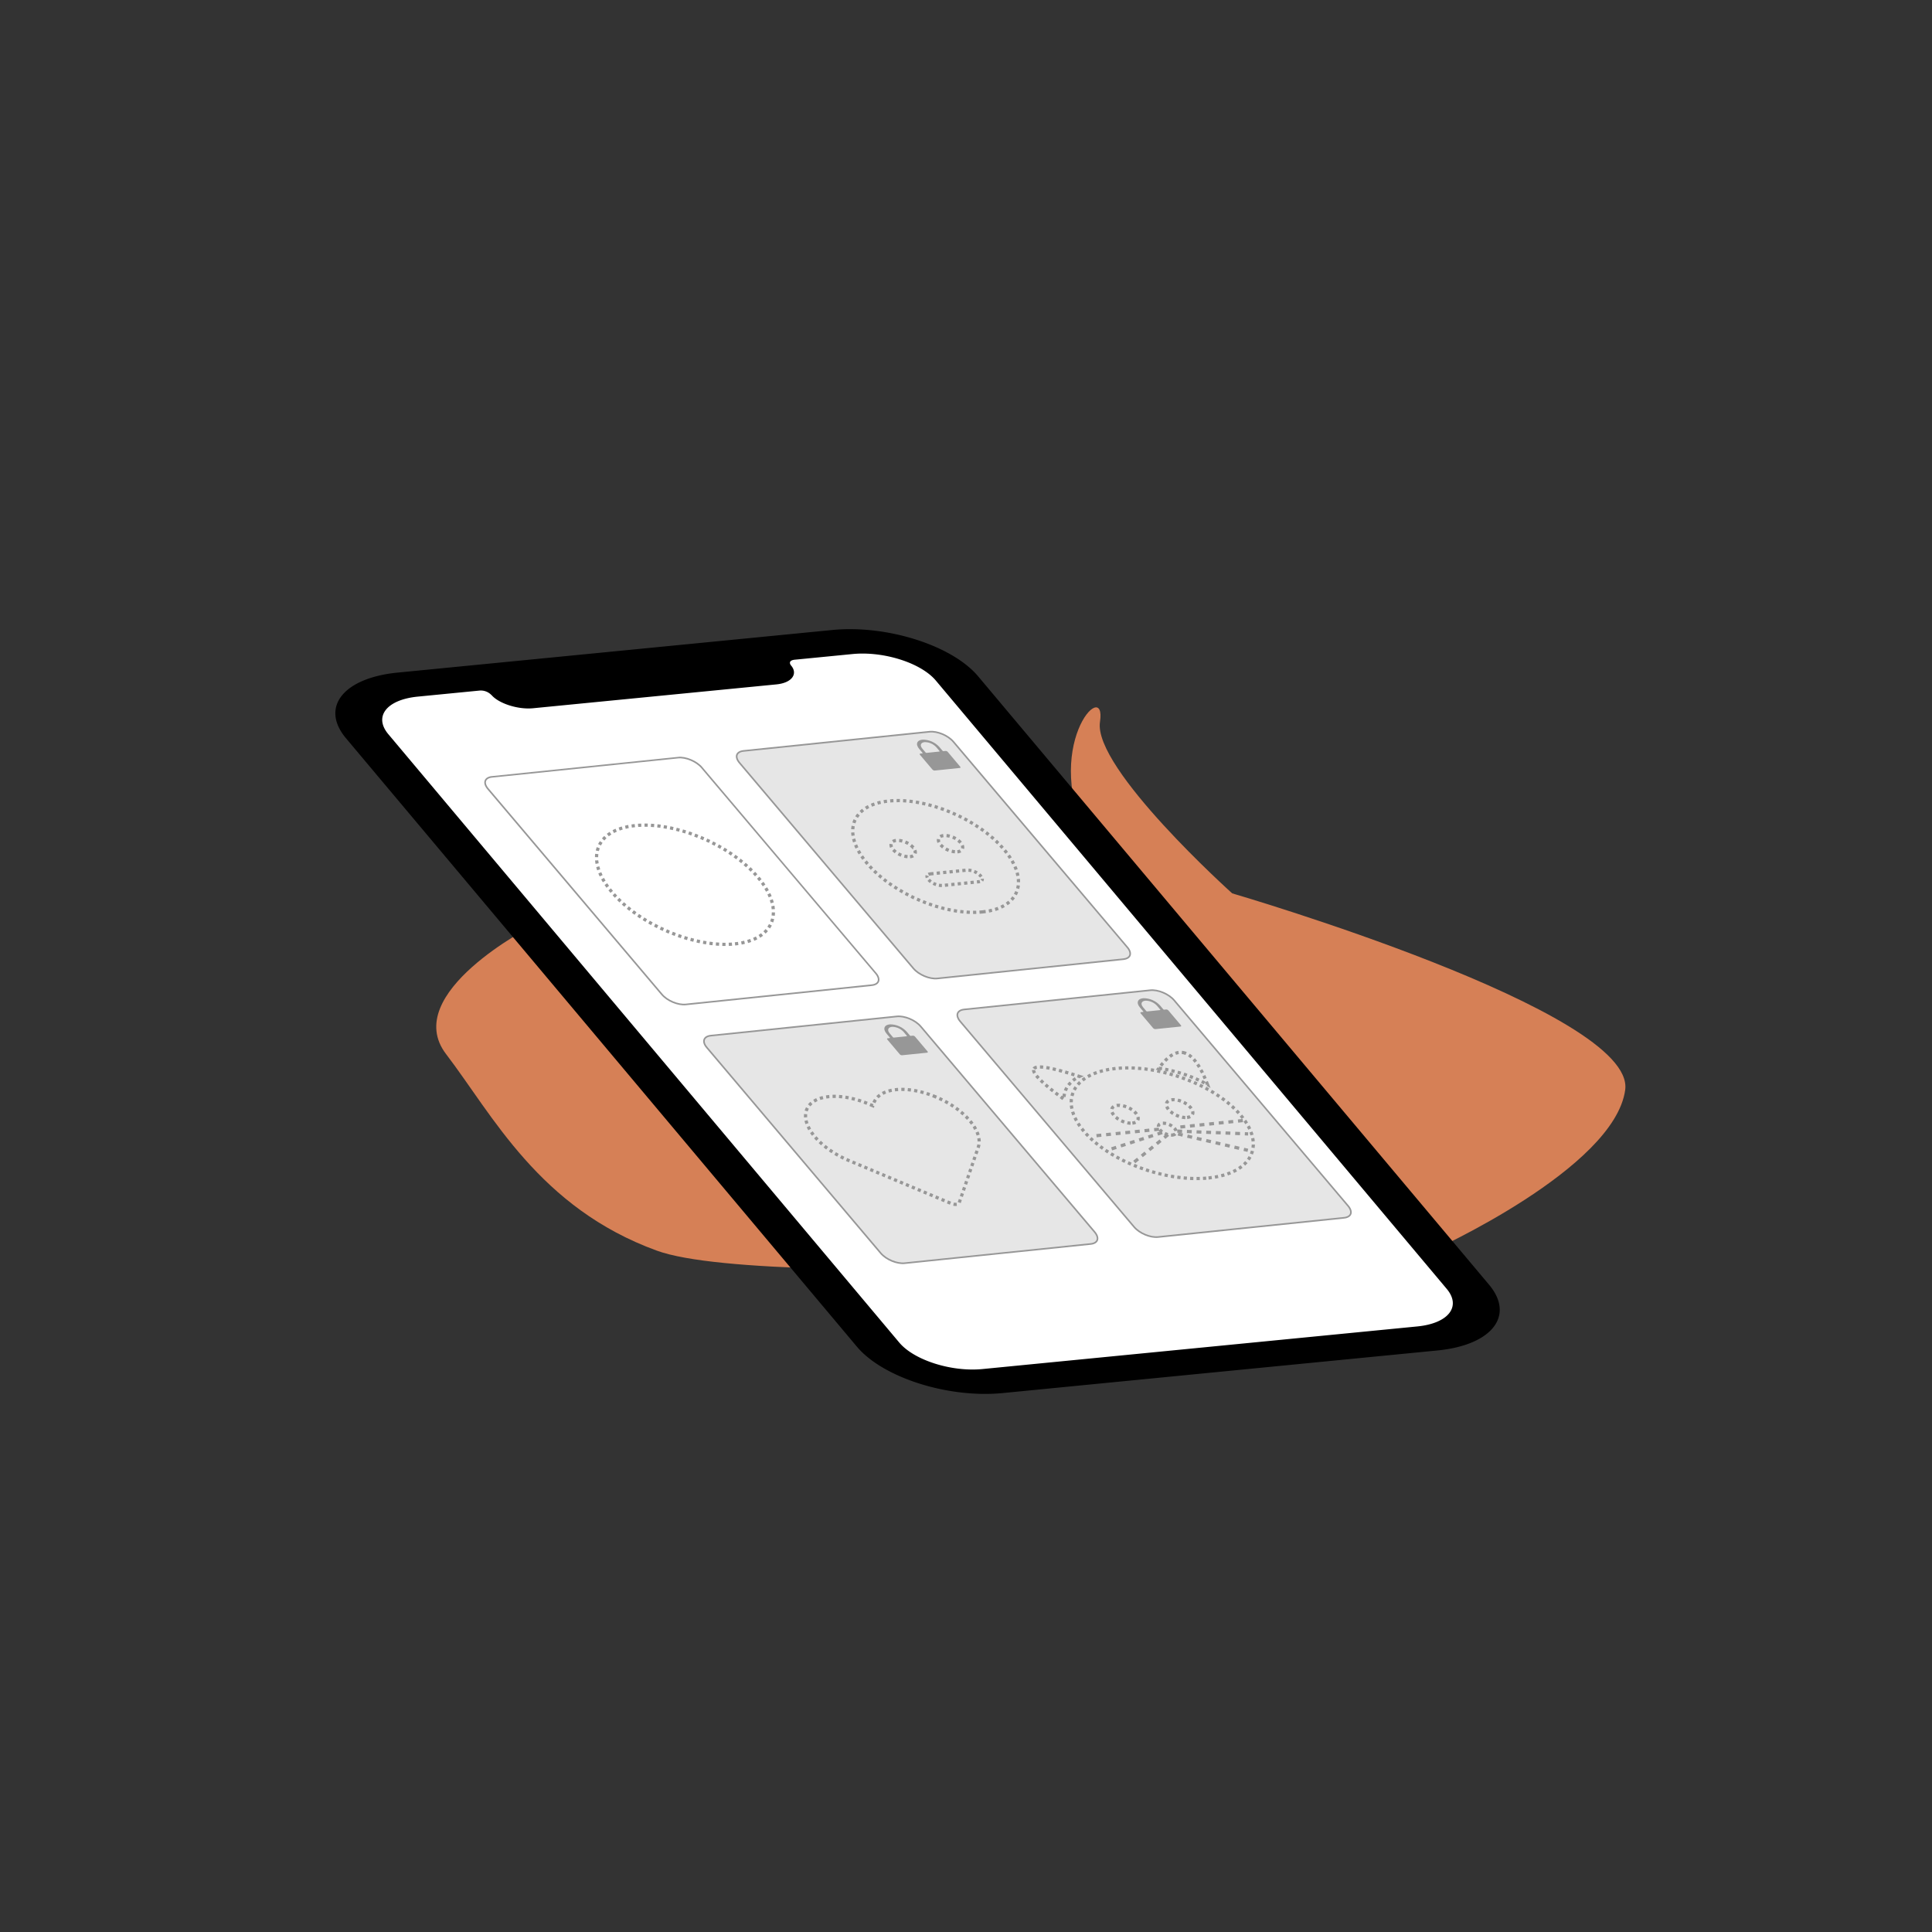 <svg viewBox="0 0 1200 1200" xmlns="http://www.w3.org/2000/svg" xmlns:xlink="http://www.w3.org/1999/xlink"><rect x="0" y="0" width="1200" height="1200" fill="#333333" stroke="none"/><clipPath id="a"><path clip-rule="evenodd" d="m461.42 465.44c-5.32.55-6.67 4.49-3 8.8l108 127.65c3.65 4.31 10.91 7.36 16.23 6.81l115.49-11.93c5.32-.55 6.67-4.49 3-8.8l-108-127.65c-3.65-4.31-10.91-7.36-16.23-6.81zm.78.92 115.49-11.93c4.69-.48 11.1 2.21 14.32 6l107.99 127.66c3.22 3.8 2 7.28-2.67 7.76l-115.49 11.93c-4.69.48-11.1-2.21-14.32-6l-108-127.65c-3.2-3.81-2.01-7.28 2.68-7.77zm-48.58-16 180-18.59 152.27 180-180 18.59z"/></clipPath><clipPath id="b"><path clip-rule="evenodd" d="m461.81 465.9 115.49-11.9c5-.52 11.84 2.35 15.27 6.41l107.99 127.59c3.43 4.06 2.16 7.77-2.84 8.28l-115.49 11.96c-5 .52-11.84-2.35-15.27-6.41l-107.96-127.65c-3.46-4.05-2.19-7.76 2.81-8.28z"/></clipPath><clipPath id="c"><path d="m573.17 609.18 133.6-13.8-120.41-142.34-133.61 13.8z"/></clipPath><clipPath id="d"><path clip-rule="evenodd" d="m441.13 642.29c-5.32.55-6.67 4.49-3 8.8l108 127.65c3.65 4.31 10.91 7.36 16.23 6.81l115.49-11.93c5.32-.55 6.67-4.49 3-8.8l-108-127.65c-3.65-4.31-10.91-7.36-16.23-6.81zm.78.92 115.49-11.93c4.69-.48 11.1 2.21 14.32 6l108 127.65c3.22 3.8 2 7.28-2.67 7.76l-115.5 11.94c-4.69.48-11.1-2.21-14.32-6l-107.99-127.63c-3.24-3.84-2.02-7.31 2.67-7.8zm-48.58-16 180-18.59 152.27 180-180 18.59z"/></clipPath><clipPath id="e"><path clip-rule="evenodd" d="m441.52 642.74 115.48-11.92c5-.52 11.84 2.35 15.27 6.41l108 127.65c3.43 4.06 2.16 7.77-2.84 8.28l-115.49 11.93c-5 .52-11.84-2.35-15.27-6.41l-107.99-127.68c-3.44-4-2.16-7.74 2.84-8.26z"/></clipPath><clipPath id="f"><path d="m552.88 786.02 133.6-13.8-120.41-142.34-133.61 13.8z"/></clipPath><clipPath id="g"><path clip-rule="evenodd" d="m598.51 626c-5.32.55-6.67 4.49-3 8.8l108 127.65c3.65 4.31 10.91 7.36 16.23 6.81l115.49-11.93c5.32-.55 6.67-4.49 3-8.8l-108-127.65c-3.65-4.31-10.91-7.36-16.23-6.81zm.78.92 115.49-11.92c4.69-.48 11.1 2.21 14.32 6l108 127.65c3.22 3.8 2 7.28-2.67 7.76l-115.5 11.96c-4.69.48-11.1-2.21-14.32-6l-108-127.65c-3.21-3.81-2.01-7.28 2.68-7.72zm-48.59-15.92 180-18.59 152.3 179.99-180 18.6z"/></clipPath><clipPath id="h"><path clip-rule="evenodd" d="m598.9 626.49 115.49-11.93c5-.52 11.84 2.35 15.27 6.41l108 127.65c3.43 4.06 2.16 7.77-2.84 8.28l-115.5 11.93c-5 .52-11.84-2.35-15.27-6.41l-108-127.65c-3.43-4.05-2.15-7.77 2.85-8.28z"/></clipPath><clipPath id="i"><path d="m710.26 769.77 133.6-13.8-120.41-142.34-133.61 13.8z"/></clipPath><clipPath id="j"><path clip-rule="evenodd" d="m305.17 481.58c-5.32.55-6.67 4.49-3 8.8l107.97 127.62c3.65 4.31 10.91 7.36 16.23 6.81l115.49-11.93c5.32-.55 6.67-4.49 3-8.8l-108-127.65c-3.65-4.31-10.91-7.36-16.23-6.81zm.78.92 115.49-11.93c4.69-.48 11.1 2.21 14.32 6l108 127.65c3.22 3.8 2 7.28-2.67 7.76l-115.5 11.94c-4.69.48-11.1-2.21-14.32-6l-108-127.65c-3.2-3.81-2.01-7.27 2.73-7.77zm-48.58-16 180-18.59 152.27 180-180 18.59z"/></clipPath><clipPath id="k"><path clip-rule="evenodd" d="m305.56 482 115.49-11.93c5-.52 11.84 2.35 15.27 6.41l108 127.65c3.43 4.06 2.16 7.77-2.84 8.28l-115.48 11.97c-5 .52-11.84-2.35-15.27-6.41l-108-127.65c-3.44-4.06-2.17-7.77 2.83-8.32z"/></clipPath><clipPath id="l"><path d="m416.92 625.31 133.61-13.79-120.42-142.34-133.61 13.79z"/></clipPath><clipPath id="m"><path d="m572.85 464.94c-1.68-2-1-3.8 1.57-4a9.75 9.75 0 0 1 7.14 3.17l2 2.4c.11.13.09.27-.1.29l-8 .83a.7.7 0 0 1 -.54-.23l-2.12-2.51zm14.38 1.49-1.24.13a.7.7 0 0 1 -.54-.23l-2-2.38a14 14 0 0 0 -10.36-4.55c-3.62.26-4.61 2.86-2.18 5.73l2.12 2.51c.11.13.09.27-.1.29l-1.24.13c-.48 0-.6.4-.27.79l7.73 9.14a1.87 1.87 0 0 0 1.45.61l15.54-1.6c.48 0 .6-.4.27-.79l-7.76-9.21a1.76 1.76 0 0 0 -1.42-.57z"/></clipPath><clipPath id="n"><path d="m552.56 641.78c-1.68-2-1-3.8 1.57-4a9.75 9.75 0 0 1 7.14 3.17l2 2.4c.11.13.09.27-.1.29l-8 .83a.7.7 0 0 1 -.54-.23l-2.12-2.51zm14.38 1.49-1.24.13a.7.7 0 0 1 -.54-.23l-2-2.38a14 14 0 0 0 -10.36-4.55c-3.62.26-4.61 2.86-2.18 5.73l2.12 2.51c.11.13.09.27-.1.29l-1.24.13c-.48 0-.6.4-.27.79l7.73 9.14a1.87 1.87 0 0 0 1.45.61l15.54-1.6c.48 0 .6-.4.27-.79l-7.76-9.17a1.76 1.76 0 0 0 -1.42-.61z"/></clipPath><clipPath id="o"><path d="m709.94 625.53c-1.68-2-1-3.8 1.57-4a9.75 9.75 0 0 1 7.14 3.17l2 2.4c.11.13.09.27-.1.29l-8 .83a.7.7 0 0 1 -.55-.22l-2.12-2.51zm14.38 1.47-1.24.13a.7.7 0 0 1 -.54-.23l-2-2.38a14 14 0 0 0 -10.36-4.52c-3.62.26-4.61 2.86-2.18 5.73l2.12 2.51c.11.13.09.27-.1.29l-1.24.13c-.48 0-.6.4-.27.79l7.73 9.14a1.87 1.87 0 0 0 1.45.61l15.54-1.6c.48 0 .6-.4.27-.79l-7.76-9.17a1.76 1.76 0 0 0 -1.42-.64z"/></clipPath><clipPath id="p"><path d="m718.85 701.48-40.54 4.19"/></clipPath><clipPath id="q"><path d="m770.94 696.1-40.55 4.19"/></clipPath><clipPath id="r"><path clip-rule="evenodd" d="m577.73 541.8 22.64-2.34a12.41 12.41 0 0 1 9.55 4c2.15 2.54 1.35 4.85-1.78 5.18l-22.64 2.36a12.41 12.41 0 0 1 -9.55-4c-2.14-2.56-1.34-4.87 1.78-5.2z"/></clipPath><path d="m330.83 575s-82.6 42-53.75 79.73 57.71 95.45 130.92 122.08 481.6 0 481.6 0 113.19-51 119.84-99.87-244.1-122.06-244.1-122.06-86.55-77.68-82.12-106.53-38.22 15.75-5.82 76.65-346.57 50-346.57 50z" fill="#d68056"/><path d="m901.55 826.47-299.94 29.39c-18.33 1.8-40.48-5.25-49.22-15.66l-325-387c-8.74-10.41-.89-20.39 17.44-22.19l299.94-29.39c18.33-1.8 40.48 5.25 49.22 15.66l325 387c8.74 10.41.89 20.39-17.44 22.19z" fill="#fff"/><path d="m517 391.3-270 26.46c-33.86 3.32-48.22 21.59-32.08 40.81l317.33 377.89c16.14 19.22 56.68 32.12 90.54 28.8l270-26.46c33.91-3.31 48.21-21.59 32.12-40.8l-317.35-377.9c-16.14-19.23-56.66-32.1-90.56-28.8zm381.6 409.26c9.21 11 1 21.43-18.33 23.32l-270 26.46c-19.32 1.89-42.52-5.49-51.73-16.46l-317.36-377.88c-9.21-11-1-21.43 18.33-23.32l29.93-2.93 8.11-.79a9.15 9.15 0 0 1 7.65 2.71h.07c4.31 5.13 16.2 9.18 25.87 8.23l37.22-3.65 67.88-6.65 46-4.51c9.67-.95 13.47-6.53 9.17-11.66 0 0 .06 0 0 0-1.42-1.7-1-3.37 2.28-3.68l8.11-.79 27.73-2.72c19.32-1.89 42.52 5.49 51.73 16.46z"/><g clip-path="url(#a)"><g clip-path="url(#b)"><g clip-path="url(#c)"><path d="m461.81 465.9 115.49-11.9c5-.52 11.84 2.35 15.27 6.41l107.99 127.59c3.43 4.06 2.16 7.77-2.84 8.28l-115.49 11.96c-5 .52-11.84-2.35-15.27-6.41l-107.96-127.65c-3.46-4.05-2.19-7.76 2.81-8.28z" fill="#e6e6e6"/></g></g></g><g clip-path="url(#b)"><g clip-path="url(#c)"><path d="m461.81 465.9 115.49-11.9c5-.52 11.84 2.35 15.27 6.41l107.99 127.59c3.43 4.06 2.16 7.77-2.84 8.28l-115.49 11.96c-5 .52-11.84-2.35-15.27-6.41l-107.96-127.65c-3.46-4.05-2.19-7.76 2.81-8.28z" fill="none" stroke="#979797" stroke-miterlimit="10" stroke-width="2"/></g></g><g clip-path="url(#d)"><g clip-path="url(#e)"><g clip-path="url(#f)"><path d="m441.52 642.74 115.48-11.92c5-.52 11.84 2.35 15.27 6.41l108 127.65c3.43 4.06 2.16 7.77-2.84 8.28l-115.49 11.93c-5 .52-11.84-2.35-15.27-6.41l-107.99-127.68c-3.44-4-2.16-7.74 2.84-8.26z" fill="#e6e6e6"/></g></g></g><g clip-path="url(#e)"><g clip-path="url(#f)"><path d="m441.52 642.74 115.48-11.92c5-.52 11.84 2.35 15.27 6.41l108 127.65c3.43 4.06 2.16 7.77-2.84 8.28l-115.49 11.93c-5 .52-11.84-2.35-15.27-6.41l-107.99-127.68c-3.44-4-2.16-7.74 2.84-8.26z" fill="none" stroke="#979797" stroke-miterlimit="10" stroke-width="2"/></g></g><g clip-path="url(#g)"><g clip-path="url(#h)"><g clip-path="url(#i)"><path d="m598.9 626.49 115.49-11.93c5-.52 11.84 2.35 15.27 6.41l108 127.65c3.43 4.06 2.16 7.77-2.84 8.28l-115.5 11.93c-5 .52-11.84-2.35-15.27-6.41l-108-127.65c-3.43-4.05-2.15-7.77 2.85-8.28z" fill="#e6e6e6"/></g></g></g><g clip-path="url(#h)"><g clip-path="url(#i)"><path d="m598.9 626.49 115.49-11.93c5-.52 11.84 2.35 15.27 6.41l108 127.65c3.43 4.06 2.16 7.77-2.84 8.28l-115.5 11.93c-5 .52-11.84-2.35-15.27-6.41l-108-127.65c-3.43-4.05-2.15-7.77 2.85-8.28z" fill="none" stroke="#979797" stroke-miterlimit="10" stroke-width="2"/></g></g><g clip-path="url(#j)"><g clip-path="url(#k)"><g clip-path="url(#l)"><path d="m305.56 482 115.49-11.93c5-.52 11.84 2.35 15.27 6.41l108 127.65c3.43 4.06 2.16 7.77-2.84 8.28l-115.48 11.97c-5 .52-11.84-2.35-15.27-6.41l-108-127.65c-3.44-4.06-2.17-7.77 2.83-8.32z" fill="#fff"/></g></g></g><g clip-path="url(#k)"><g clip-path="url(#l)"><path d="m305.56 482 115.49-11.93c5-.52 11.84 2.35 15.27 6.41l108 127.65c3.43 4.06 2.16 7.77-2.84 8.28l-115.48 11.97c-5 .52-11.84-2.35-15.27-6.41l-108-127.65c-3.44-4.06-2.17-7.77 2.83-8.32z" fill="none" stroke="#979797" stroke-miterlimit="10" stroke-width="2"/></g></g><g clip-path="url(#m)"><path d="m577.96 483.87 28.58-2.96-23.3-27.55-28.59 2.95z" fill="#979797"/></g><g clip-path="url(#n)"><path d="m557.67 660.71 28.58-2.96-23.3-27.54-28.59 2.95z" fill="#979797"/></g><g clip-path="url(#o)"><path d="m715.05 644.46 28.58-2.96-23.3-27.55-28.59 2.95z" fill="#979797"/></g><g fill="none" stroke="#979797" stroke-miterlimit="10" stroke-width="2"><path d="m750.65 731.65c26.89-2.78 35.82-20.24 19.94-39s-50.54-31.73-77.43-29-35.82 20.24-19.94 39 50.54 31.77 77.43 29z" stroke-dasharray="2 2"/><path d="m703.36 697.59c3.75-.39 4.71-3.17 2.13-6.21s-7.7-5.2-11.45-4.81-4.71 3.17-2.13 6.21 7.7 5.22 11.45 4.81z" stroke-dasharray="2 2"/><path d="m737.33 694.08c3.75-.39 4.71-3.17 2.13-6.21s-7.7-5.2-11.45-4.81-4.71 3.17-2.13 6.21 7.7 5.2 11.45 4.81z" stroke-dasharray="2 2"/><path d="m728.12 705c2.5-.26 3.14-2.11 1.42-4.14a9.93 9.93 0 0 0 -7.64-3.21c-2.5.26-3.14 2.11-1.42 4.14a9.93 9.93 0 0 0 7.64 3.21z" stroke-dasharray="2 2"/><path d="m642.23 663.77q2.4-3.55 28.24 4.83a18.87 18.87 0 0 0 -7.26 6 13.93 13.93 0 0 0 -2.35 8.17q-21.03-15.45-18.63-19z" stroke-dasharray="2 2"/><path d="m736 654.08q-7.54-2.53-16.19 9.42a89.59 89.59 0 0 1 15.49 3.69 91.28 91.28 0 0 1 14.7 6.42q-6.44-17-14-19.53z" stroke-dasharray="2 2"/></g><g clip-path="url(#p)"><path d="m676.53 710.84 51.87-5.35-7.77-9.19-51.87 5.36z" fill="#d8d8d8"/></g><path d="m718.85 701.48-40.54 4.19" style="fill:none;stroke:#979797;stroke-miterlimit:10;stroke-width:2;stroke-linecap:square;stroke-dasharray:1 5"/><g clip-path="url(#q)"><path d="m728.61 705.46 51.87-5.35-7.77-9.19-51.87 5.36z" fill="#d8d8d8"/></g><path d="m770.94 696.1-40.55 4.19" style="fill:none;stroke:#979797;stroke-miterlimit:10;stroke-width:2;stroke-linecap:square;stroke-dasharray:1 5"/><path d="m720.9 703.76-31.92 10.29" style="fill:none;stroke:#979797;stroke-miterlimit:10;stroke-width:2;stroke-linecap:square;stroke-dasharray:1 5"/><path d="m732.22 702.59 42.03 1.66" style="fill:none;stroke:#979797;stroke-miterlimit:10;stroke-width:2;stroke-linecap:square;stroke-dasharray:1 5"/><path d="m724.72 705.37-21.18 17.16" style="fill:none;stroke:#979797;stroke-miterlimit:10;stroke-width:2;stroke-linecap:square;stroke-dasharray:1 5"/><path d="m732.65 704.55 41.44 9.7" style="fill:none;stroke:#979797;stroke-miterlimit:10;stroke-width:2;stroke-linecap:square;stroke-dasharray:1 5"/><path d="m610.24 566.41c23.45-2.42 29.42-19.8 13.33-38.82s-48.15-32.48-71.57-30.06-29.42 19.8-13.33 38.82 48.12 32.48 71.57 30.06z" fill="none" stroke="#979797" stroke-dasharray="2 2" stroke-miterlimit="10" stroke-width="2"/><g clip-path="url(#r)"><path d="m577.73 541.8 22.64-2.34a12.41 12.41 0 0 1 9.55 4c2.15 2.54 1.35 4.85-1.78 5.18l-22.64 2.36a12.41 12.41 0 0 1 -9.55-4c-2.14-2.56-1.34-4.87 1.78-5.2z" fill="none" stroke="#979797" stroke-dasharray="2 2" stroke-miterlimit="10" stroke-width="4"/></g><path d="m565.22 532.11c3.44-.36 4.31-2.9 2-5.69a13.65 13.65 0 0 0 -10.5-4.41c-3.44.36-4.31 2.9-2 5.69a13.65 13.65 0 0 0 10.5 4.41z" fill="none" stroke="#979797" stroke-dasharray="2 2" stroke-miterlimit="10" stroke-width="2"/><path d="m594.66 529.07c3.44-.36 4.31-2.9 2-5.69a13.65 13.65 0 0 0 -10.5-4.41c-3.44.36-4.31 2.9-2 5.69a13.65 13.65 0 0 0 10.5 4.41z" fill="none" stroke="#979797" stroke-dasharray="2 2" stroke-miterlimit="10" stroke-width="2"/><path d="m456.53 586.27c25-2.58 31.38-21.12 14.21-41.41s-51.35-34.64-76.36-32.06-31.38 21.13-14.21 41.42 51.35 34.64 76.36 32.05z" fill="none" stroke="#979797" stroke-dasharray="2 2" stroke-miterlimit="10" stroke-width="2"/><path d="m581.18 681.29c-17.92-7.52-35.16-5.74-38.5 4l-.51 1.51-2.77-1.17c-17.93-7.52-35.17-5.74-38.5 4s8.49 23.7 26.42 31.23l63.05 26.47.38.16a7.12 7.12 0 0 0 3.21.55 2.09 2.09 0 0 0 1.84-1.05l.08-.24 11.73-34.18c3.33-9.78-8.5-23.76-26.43-31.28z" fill="none" stroke="#979797" stroke-dasharray="2 2" stroke-miterlimit="10" stroke-width="2"/></svg>
